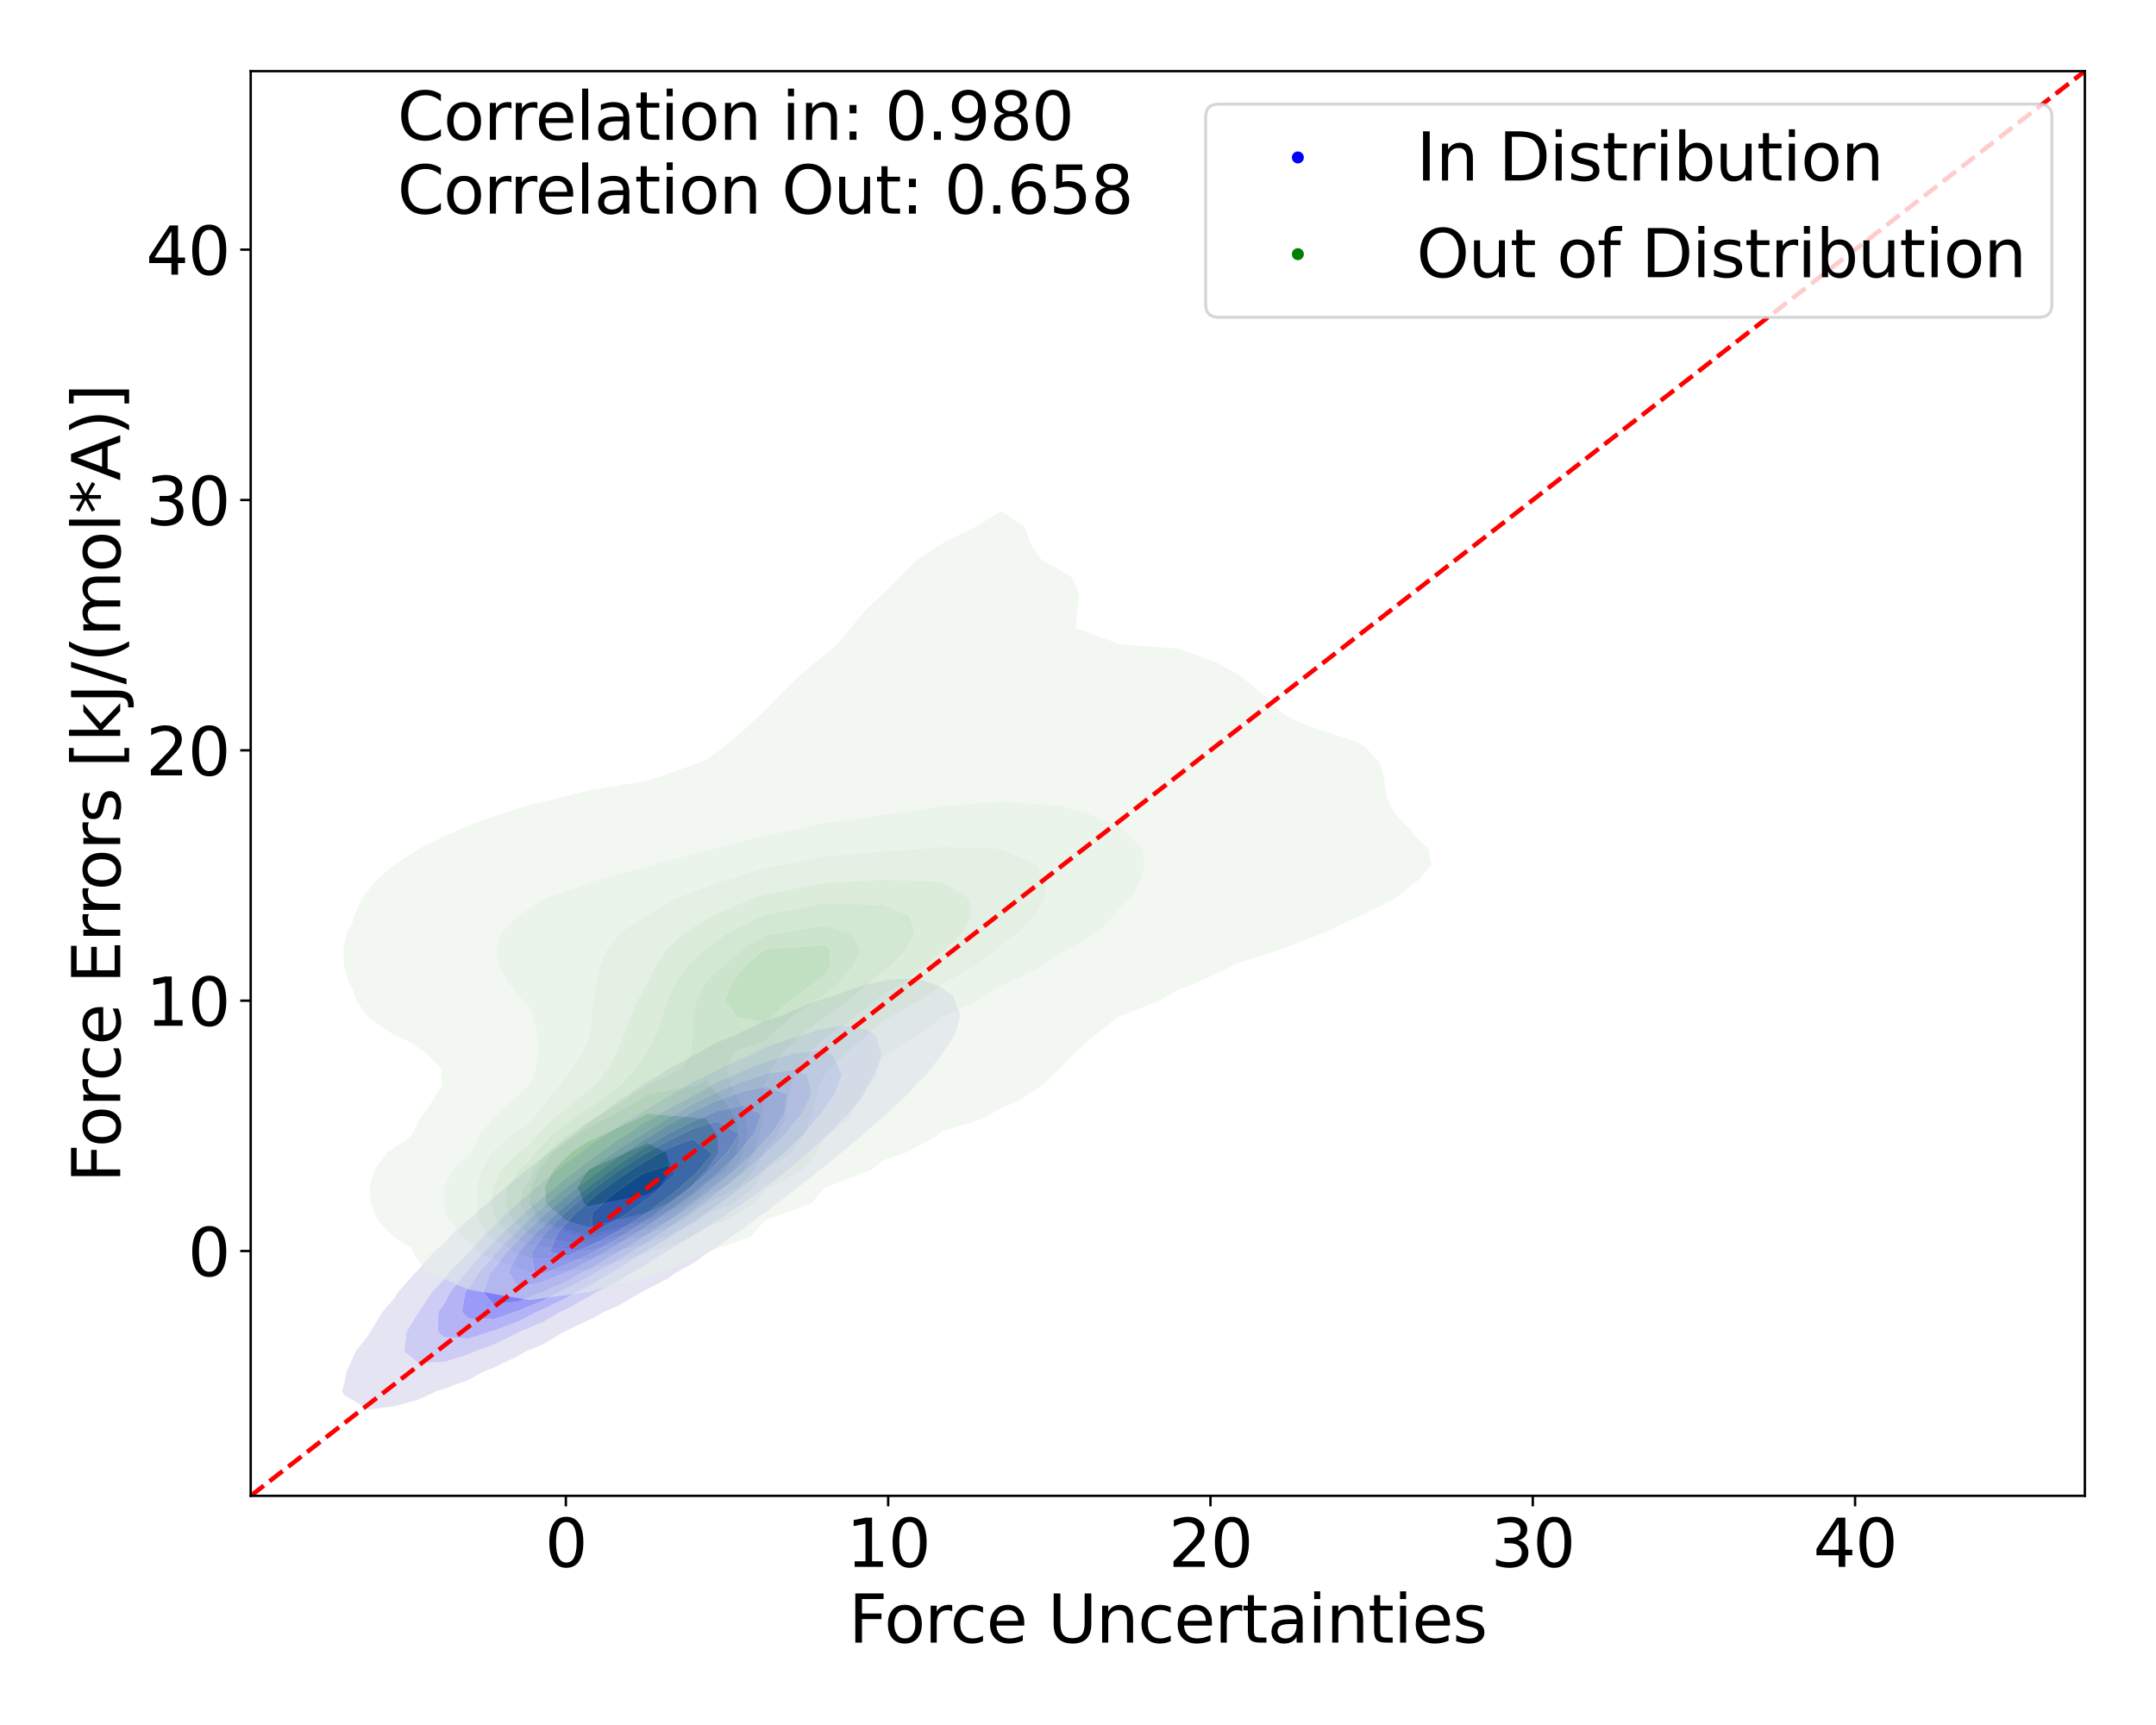 <?xml version="1.0" encoding="utf-8" standalone="no"?>
<!DOCTYPE svg PUBLIC "-//W3C//DTD SVG 1.1//EN"
  "http://www.w3.org/Graphics/SVG/1.1/DTD/svg11.dtd">
<svg xmlns:xlink="http://www.w3.org/1999/xlink" width="720pt" height="576pt" viewBox="0 0 720 576" xmlns="http://www.w3.org/2000/svg" version="1.1">
 <defs>
  <style type="text/css">*{stroke-linejoin: round; stroke-linecap: butt}</style>
 </defs>
 <g id="figure_1">
  <g id="patch_1">
   <path d="M 0 576 
L 720 576 
L 720 0 
L 0 0 
z
" style="fill: #ffffff"/>
  </g>
  <g id="axes_1">
   <g id="patch_2">
    <path d="M 83.72 499.48 
L 696.24 499.48 
L 696.24 23.76 
L 83.72 23.76 
z
" style="fill: #ffffff"/>
   </g>
   <g id="QuadContourSet_1">
    <path d="M 114.926 465.871 
L 123.238 470.643 
L 131.549 469.577 
L 139.861 467.32 
L 145.952 464.456 
L 148.172 463.802 
L 156.484 460.724 
L 161.691 457.856 
L 164.795 456.742 
L 173.107 452.71 
L 175.536 451.255 
L 181.419 448.858 
L 188.372 444.655 
L 189.73 444.064 
L 198.042 440.097 
L 201.626 438.055 
L 206.353 436.06 
L 214.241 431.455 
L 214.665 431.261 
L 222.976 426.906 
L 225.93 424.855 
L 231.288 421.888 
L 236.406 418.255 
L 239.599 416.346 
L 246.06 411.654 
L 247.911 410.459 
L 255.18 405.054 
L 256.222 404.325 
L 263.924 398.454 
L 264.534 397.992 
L 272.375 391.854 
L 272.846 391.466 
L 280.56 385.254 
L 281.157 384.719 
L 288.461 378.654 
L 289.469 377.667 
L 296.007 372.053 
L 297.78 370.152 
L 303.054 365.453 
L 306.092 361.871 
L 309.343 358.853 
L 314.403 352.253 
L 314.403 352.253 
L 318.808 345.653 
L 320.822 339.053 
L 318.206 332.452 
L 314.403 329.638 
L 306.092 326.586 
L 297.78 327.054 
L 289.469 328.688 
L 281.157 331.428 
L 278.898 332.452 
L 272.846 334.154 
L 264.534 337.475 
L 261.262 339.053 
L 256.222 340.628 
L 247.911 344.424 
L 245.634 345.653 
L 239.599 347.943 
L 232.066 352.253 
L 231.288 352.584 
L 222.976 357.097 
L 220.493 358.853 
L 214.665 362.167 
L 210.12 365.453 
L 206.353 367.767 
L 200.558 372.053 
L 198.042 373.724 
L 191.531 378.654 
L 189.73 379.946 
L 182.885 385.254 
L 181.419 386.393 
L 174.545 391.854 
L 173.107 393.063 
L 166.492 398.454 
L 164.795 400.001 
L 158.754 405.054 
L 156.484 407.301 
L 151.42 411.654 
L 148.172 415.146 
L 144.658 418.255 
L 139.861 423.867 
L 138.777 424.855 
L 132.96 431.455 
L 131.549 433.681 
L 127.705 438.055 
L 123.7 444.655 
L 123.238 445.55 
L 118.791 451.255 
L 115.816 457.856 
L 114.926 462.282 
L 114.198 464.456 
z
M 134.936 451.255 
L 135.754 444.655 
L 139.861 438.055 
L 139.861 438.055 
L 144.208 431.455 
L 148.172 427.251 
L 149.947 424.855 
L 156.484 418.315 
L 156.534 418.255 
L 162.45 411.654 
L 164.795 409.518 
L 169.224 405.054 
L 173.107 401.693 
L 176.685 398.454 
L 181.419 394.557 
L 184.742 391.854 
L 189.73 387.947 
L 193.413 385.254 
L 198.042 381.805 
L 202.837 378.654 
L 206.353 376.163 
L 213.313 372.053 
L 214.665 371.144 
L 222.976 366.164 
L 224.412 365.453 
L 231.288 361.239 
L 236.682 358.853 
L 239.599 357.165 
L 247.911 353.299 
L 250.714 352.253 
L 256.222 349.43 
L 264.534 346.535 
L 267.937 345.653 
L 272.846 343.864 
L 281.157 342.425 
L 289.469 343.667 
L 292.352 345.653 
L 294.416 352.253 
L 292.503 358.853 
L 289.469 363.534 
L 288.527 365.453 
L 283.181 372.053 
L 281.157 373.998 
L 276.839 378.654 
L 272.846 382.18 
L 269.586 385.254 
L 264.534 389.39 
L 261.572 391.854 
L 256.222 395.945 
L 252.831 398.454 
L 247.911 401.993 
L 243.293 405.054 
L 239.599 407.571 
L 232.773 411.654 
L 231.288 412.619 
L 222.976 417.669 
L 221.976 418.255 
L 214.665 422.969 
L 211.173 424.855 
L 206.353 427.895 
L 199.245 431.455 
L 198.042 432.201 
L 189.73 436.89 
L 187.159 438.055 
L 181.419 441.419 
L 173.675 444.655 
L 173.107 444.981 
L 164.795 449.081 
L 158.517 451.255 
L 156.484 452.255 
L 148.172 454.833 
L 139.861 455.15 
z
" clip-path="url(#pe82c266194)" style="fill: #e4e4f3"/>
    <path d="M 139.861 455.15 
L 148.172 454.833 
L 156.484 452.255 
L 158.517 451.255 
L 164.795 449.081 
L 173.107 444.981 
L 173.675 444.655 
L 181.419 441.419 
L 187.159 438.055 
L 189.73 436.89 
L 198.042 432.201 
L 199.245 431.455 
L 206.353 427.895 
L 211.173 424.855 
L 214.665 422.969 
L 221.976 418.255 
L 222.976 417.669 
L 231.288 412.619 
L 232.773 411.654 
L 239.599 407.571 
L 243.293 405.054 
L 247.911 401.993 
L 252.831 398.454 
L 256.222 395.945 
L 261.572 391.854 
L 264.534 389.39 
L 269.586 385.254 
L 272.846 382.18 
L 276.839 378.654 
L 281.157 373.998 
L 283.181 372.053 
L 288.527 365.453 
L 289.469 363.534 
L 292.503 358.853 
L 294.416 352.253 
L 292.352 345.653 
L 289.469 343.667 
L 281.157 342.425 
L 272.846 343.864 
L 267.937 345.653 
L 264.534 346.535 
L 256.222 349.43 
L 250.714 352.253 
L 247.911 353.299 
L 239.599 357.165 
L 236.682 358.853 
L 231.288 361.239 
L 224.412 365.453 
L 222.976 366.164 
L 214.665 371.144 
L 213.313 372.053 
L 206.353 376.163 
L 202.837 378.654 
L 198.042 381.805 
L 193.413 385.254 
L 189.73 387.947 
L 184.742 391.854 
L 181.419 394.557 
L 176.685 398.454 
L 173.107 401.693 
L 169.224 405.054 
L 164.795 409.518 
L 162.45 411.654 
L 156.534 418.255 
L 156.484 418.315 
L 149.947 424.855 
L 148.172 427.251 
L 144.208 431.455 
L 139.861 438.055 
L 139.861 438.055 
L 135.754 444.655 
L 134.936 451.255 
z
M 146.146 444.655 
L 146.4 438.055 
L 148.172 435.582 
L 150.393 431.455 
L 155.633 424.855 
L 156.484 424.003 
L 161.259 418.255 
L 164.795 414.91 
L 167.823 411.654 
L 173.107 406.926 
L 175.053 405.054 
L 181.419 399.657 
L 182.816 398.454 
L 189.73 392.897 
L 191.084 391.854 
L 198.042 386.552 
L 199.922 385.254 
L 206.353 380.608 
L 209.513 378.654 
L 214.665 375.127 
L 220.218 372.053 
L 222.976 370.266 
L 231.288 365.908 
L 232.273 365.453 
L 239.599 361.3 
L 245.508 358.853 
L 247.911 357.56 
L 256.222 354.327 
L 263.507 352.253 
L 264.534 351.864 
L 272.846 350.692 
L 278.269 352.253 
L 281.157 358.853 
L 278.716 365.453 
L 274.093 372.053 
L 272.846 373.331 
L 268.515 378.654 
L 264.534 382.244 
L 261.614 385.254 
L 256.222 389.671 
L 253.771 391.854 
L 247.911 396.311 
L 245.185 398.454 
L 239.599 402.465 
L 235.927 405.054 
L 231.288 408.239 
L 225.949 411.654 
L 222.976 413.625 
L 215.073 418.255 
L 214.665 418.518 
L 206.353 423.735 
L 204.273 424.855 
L 198.042 428.712 
L 192.476 431.455 
L 189.73 433.106 
L 181.419 437.169 
L 179.276 438.055 
L 173.107 441.265 
L 164.795 444.388 
L 163.727 444.655 
L 156.484 447.04 
L 148.172 446.436 
z
" clip-path="url(#pe82c266194)" style="fill: #ccccf5"/>
    <path d="M 148.172 446.436 
L 156.484 447.04 
L 163.727 444.655 
L 164.795 444.388 
L 173.107 441.265 
L 179.276 438.055 
L 181.419 437.169 
L 189.73 433.106 
L 192.476 431.455 
L 198.042 428.712 
L 204.273 424.855 
L 206.353 423.735 
L 214.665 418.518 
L 215.073 418.255 
L 222.976 413.625 
L 225.949 411.654 
L 231.288 408.239 
L 235.927 405.054 
L 239.599 402.465 
L 245.185 398.454 
L 247.911 396.311 
L 253.771 391.854 
L 256.222 389.671 
L 261.614 385.254 
L 264.534 382.244 
L 268.515 378.654 
L 272.846 373.331 
L 274.093 372.053 
L 278.716 365.453 
L 281.157 358.853 
L 278.269 352.253 
L 272.846 350.692 
L 264.534 351.864 
L 263.507 352.253 
L 256.222 354.327 
L 247.911 357.56 
L 245.508 358.853 
L 239.599 361.3 
L 232.273 365.453 
L 231.288 365.908 
L 222.976 370.266 
L 220.218 372.053 
L 214.665 375.127 
L 209.513 378.654 
L 206.353 380.608 
L 199.922 385.254 
L 198.042 386.552 
L 191.084 391.854 
L 189.73 392.897 
L 182.816 398.454 
L 181.419 399.657 
L 175.053 405.054 
L 173.107 406.926 
L 167.823 411.654 
L 164.795 414.91 
L 161.259 418.255 
L 156.484 424.003 
L 155.633 424.855 
L 150.393 431.455 
L 148.172 435.582 
L 146.4 438.055 
L 146.146 444.655 
z
M 154.248 438.055 
L 155.382 431.455 
L 156.484 430.098 
L 159.86 424.855 
L 164.795 419.407 
L 165.671 418.255 
L 172.047 411.654 
L 173.107 410.706 
L 178.984 405.054 
L 181.419 402.99 
L 186.688 398.454 
L 189.73 396.009 
L 195.12 391.854 
L 198.042 389.628 
L 204.376 385.254 
L 206.353 383.826 
L 214.665 378.675 
L 214.702 378.654 
L 222.976 373.392 
L 225.567 372.053 
L 231.288 368.625 
L 238.158 365.453 
L 239.599 364.636 
L 247.911 361.13 
L 255.091 358.853 
L 256.222 358.402 
L 264.534 357.171 
L 269.594 358.853 
L 271.014 365.453 
L 267.756 372.053 
L 264.534 375.65 
L 262.358 378.654 
L 256.222 384.545 
L 255.592 385.254 
L 247.911 391.854 
L 247.911 391.854 
L 239.599 398.41 
L 239.546 398.454 
L 231.288 404.54 
L 230.584 405.054 
L 222.976 410.358 
L 220.995 411.654 
L 214.665 415.869 
L 210.63 418.255 
L 206.353 420.993 
L 199.179 424.855 
L 198.042 425.559 
L 189.73 430.067 
L 186.682 431.455 
L 181.419 434.292 
L 173.107 437.701 
L 171.876 438.055 
L 164.795 440.564 
L 156.484 440.294 
z
" clip-path="url(#pe82c266194)" style="fill: #b3b3f6"/>
    <path d="M 156.484 440.294 
L 164.795 440.564 
L 171.876 438.055 
L 173.107 437.701 
L 181.419 434.292 
L 186.682 431.455 
L 189.73 430.067 
L 198.042 425.559 
L 199.179 424.855 
L 206.353 420.993 
L 210.63 418.255 
L 214.665 415.869 
L 220.995 411.654 
L 222.976 410.358 
L 230.584 405.054 
L 231.288 404.54 
L 239.546 398.454 
L 239.599 398.41 
L 247.911 391.854 
L 247.911 391.854 
L 255.592 385.254 
L 256.222 384.545 
L 262.358 378.654 
L 264.534 375.65 
L 267.756 372.053 
L 271.014 365.453 
L 269.594 358.853 
L 264.534 357.171 
L 256.222 358.402 
L 255.091 358.853 
L 247.911 361.13 
L 239.599 364.636 
L 238.158 365.453 
L 231.288 368.625 
L 225.567 372.053 
L 222.976 373.392 
L 214.702 378.654 
L 214.665 378.675 
L 206.353 383.826 
L 204.376 385.254 
L 198.042 389.628 
L 195.12 391.854 
L 189.73 396.009 
L 186.688 398.454 
L 181.419 402.99 
L 178.984 405.054 
L 173.107 410.706 
L 172.047 411.654 
L 165.671 418.255 
L 164.795 419.407 
L 159.86 424.855 
L 156.484 430.098 
L 155.382 431.455 
L 154.248 438.055 
z
M 161.38 431.455 
L 163.813 424.855 
L 164.795 423.77 
L 168.987 418.255 
L 173.107 414.136 
L 175.308 411.654 
L 181.419 406.074 
L 182.465 405.054 
L 189.73 398.948 
L 190.312 398.454 
L 198.042 392.438 
L 198.827 391.854 
L 206.353 386.402 
L 208.105 385.254 
L 214.665 380.811 
L 218.38 378.654 
L 222.976 375.73 
L 230.094 372.053 
L 231.288 371.338 
L 239.599 367.519 
L 245.36 365.453 
L 247.911 364.37 
L 256.222 362.809 
L 262.974 365.453 
L 261.931 372.053 
L 257.564 378.654 
L 256.222 379.942 
L 251.494 385.254 
L 247.911 388.333 
L 244.209 391.854 
L 239.599 395.49 
L 236.013 398.454 
L 231.288 401.936 
L 227.02 405.054 
L 222.976 407.873 
L 217.197 411.654 
L 214.665 413.34 
L 206.353 418.255 
L 206.353 418.255 
L 198.042 423.16 
L 194.687 424.855 
L 189.73 427.64 
L 181.419 431.421 
L 181.316 431.455 
L 173.107 434.601 
L 164.795 435.501 
z
" clip-path="url(#pe82c266194)" style="fill: #9a9af7"/>
    <path d="M 164.795 435.501 
L 173.107 434.601 
L 181.316 431.455 
L 181.419 431.421 
L 189.73 427.64 
L 194.687 424.855 
L 198.042 423.16 
L 206.353 418.255 
L 206.353 418.255 
L 214.665 413.34 
L 217.197 411.654 
L 222.976 407.873 
L 227.02 405.054 
L 231.288 401.936 
L 236.013 398.454 
L 239.599 395.49 
L 244.209 391.854 
L 247.911 388.333 
L 251.494 385.254 
L 256.222 379.942 
L 257.564 378.654 
L 261.931 372.053 
L 262.974 365.453 
L 256.222 362.809 
L 247.911 364.37 
L 245.36 365.453 
L 239.599 367.519 
L 231.288 371.338 
L 230.094 372.053 
L 222.976 375.73 
L 218.38 378.654 
L 214.665 380.811 
L 208.105 385.254 
L 206.353 386.402 
L 198.827 391.854 
L 198.042 392.438 
L 190.312 398.454 
L 189.73 398.948 
L 182.465 405.054 
L 181.419 406.074 
L 175.308 411.654 
L 173.107 414.136 
L 168.987 418.255 
L 164.795 423.77 
L 163.813 424.855 
L 161.38 431.455 
z
M 169.813 424.855 
L 173.107 418.255 
L 173.107 418.255 
L 178.961 411.654 
L 181.419 409.41 
L 185.888 405.054 
L 189.73 401.825 
L 193.702 398.454 
L 198.042 395.077 
L 202.374 391.854 
L 206.353 388.971 
L 212.023 385.254 
L 214.665 383.465 
L 222.95 378.654 
L 222.976 378.637 
L 231.288 374.458 
L 237.127 372.053 
L 239.599 370.919 
L 247.911 369.106 
L 254.162 372.053 
L 251.828 378.654 
L 247.911 383.272 
L 246.492 385.254 
L 239.609 391.854 
L 239.599 391.862 
L 231.621 398.454 
L 231.288 398.7 
L 222.976 404.797 
L 222.63 405.054 
L 214.665 410.415 
L 212.737 411.654 
L 206.353 415.652 
L 201.757 418.255 
L 198.042 420.447 
L 189.73 424.616 
L 189.118 424.855 
L 181.419 428.075 
L 173.107 429.748 
z
" clip-path="url(#pe82c266194)" style="fill: #7e7ef9"/>
    <path d="M 173.107 429.748 
L 181.419 428.075 
L 189.118 424.855 
L 189.73 424.616 
L 198.042 420.447 
L 201.757 418.255 
L 206.353 415.652 
L 212.737 411.654 
L 214.665 410.415 
L 222.63 405.054 
L 222.976 404.797 
L 231.288 398.7 
L 231.621 398.454 
L 239.599 391.862 
L 239.609 391.854 
L 246.492 385.254 
L 247.911 383.272 
L 251.828 378.654 
L 254.162 372.053 
L 247.911 369.106 
L 239.599 370.919 
L 237.127 372.053 
L 231.288 374.458 
L 222.976 378.637 
L 222.95 378.654 
L 214.665 383.465 
L 212.023 385.254 
L 206.353 388.971 
L 202.374 391.854 
L 198.042 395.077 
L 193.702 398.454 
L 189.73 401.825 
L 185.888 405.054 
L 181.419 409.41 
L 178.961 411.654 
L 173.107 418.255 
L 173.107 418.255 
L 169.813 424.855 
z
M 178.492 424.855 
L 177.409 418.255 
L 181.419 412.662 
L 182.066 411.654 
L 188.656 405.054 
L 189.73 404.151 
L 196.442 398.454 
L 198.042 397.209 
L 205.241 391.854 
L 206.353 391.048 
L 214.665 385.655 
L 215.366 385.254 
L 222.976 380.998 
L 227.85 378.654 
L 231.288 376.926 
L 239.599 374.378 
L 246.922 378.654 
L 242.622 385.254 
L 239.599 388.153 
L 236.163 391.854 
L 231.288 395.877 
L 228.355 398.454 
L 222.976 402.414 
L 219.42 405.054 
L 214.665 408.255 
L 209.377 411.654 
L 206.353 413.548 
L 198.042 418.255 
L 198.042 418.255 
L 189.73 422.093 
L 182.651 424.855 
L 181.419 425.37 
z
" clip-path="url(#pe82c266194)" style="fill: #6262fa"/>
    <path d="M 181.419 425.37 
L 182.651 424.855 
L 189.73 422.093 
L 198.042 418.255 
L 198.042 418.255 
L 206.353 413.548 
L 209.377 411.654 
L 214.665 408.255 
L 219.42 405.054 
L 222.976 402.414 
L 228.355 398.454 
L 231.288 395.877 
L 236.163 391.854 
L 239.599 388.153 
L 242.622 385.254 
L 246.922 378.654 
L 239.599 374.378 
L 231.288 376.926 
L 227.85 378.654 
L 222.976 380.998 
L 215.366 385.254 
L 214.665 385.655 
L 206.353 391.048 
L 205.241 391.854 
L 198.042 397.209 
L 196.442 398.454 
L 189.73 404.151 
L 188.656 405.054 
L 182.066 411.654 
L 181.419 412.662 
L 177.409 418.255 
L 178.492 424.855 
z
M 183.51 418.255 
L 186.23 411.654 
L 189.73 407.909 
L 192.252 405.054 
L 198.042 400.026 
L 199.847 398.454 
L 206.353 393.694 
L 208.996 391.854 
L 214.665 388.266 
L 219.927 385.254 
L 222.976 383.549 
L 231.288 380.275 
L 237.904 385.254 
L 232.44 391.854 
L 231.288 392.805 
L 224.858 398.454 
L 222.976 399.839 
L 215.953 405.054 
L 214.665 405.921 
L 206.353 411.151 
L 205.469 411.654 
L 198.042 415.509 
L 192.139 418.255 
L 189.73 419.367 
z
" clip-path="url(#pe82c266194)" style="fill: #4848fb"/>
    <path d="M 189.73 419.367 
L 192.139 418.255 
L 198.042 415.509 
L 205.469 411.654 
L 206.353 411.151 
L 214.665 405.921 
L 215.953 405.054 
L 222.976 399.839 
L 224.858 398.454 
L 231.288 392.805 
L 232.44 391.854 
L 237.904 385.254 
L 231.288 380.275 
L 222.976 383.549 
L 219.927 385.254 
L 214.665 388.266 
L 208.996 391.854 
L 206.353 393.694 
L 199.847 398.454 
L 198.042 400.026 
L 192.252 405.054 
L 189.73 407.909 
L 186.23 411.654 
L 183.51 418.255 
z
M 197.605 411.654 
L 197.663 405.054 
L 198.042 404.725 
L 205.242 398.454 
L 206.353 397.641 
L 214.665 391.854 
L 214.665 391.854 
L 222.976 389.213 
L 225.525 391.854 
L 222.976 394.231 
L 218.738 398.454 
L 214.665 401.39 
L 209.621 405.054 
L 206.353 407.012 
L 198.198 411.654 
L 198.042 411.736 
z
" clip-path="url(#pe82c266194)" style="fill: #2828fd"/>
    <path d="M 198.042 411.736 
L 198.198 411.654 
L 206.353 407.012 
L 209.621 405.054 
L 214.665 401.39 
L 218.738 398.454 
L 222.976 394.231 
L 225.525 391.854 
L 222.976 389.213 
L 214.665 391.854 
L 214.665 391.854 
L 206.353 397.641 
L 205.242 398.454 
L 198.042 404.725 
L 197.663 405.054 
L 197.605 411.654 
z
" clip-path="url(#pe82c266194)" style="fill: #0a0afe"/>
   </g>
   <g id="QuadContourSet_2">
    <path d="M 157.126 430.744 
L 176.815 434.106 
L 196.505 431.49 
L 201.371 430.114 
L 216.194 426.252 
L 221.916 424.463 
L 234.8 418.812 
L 235.884 418.111 
L 250.457 413.161 
L 255.528 407.51 
L 255.573 407.455 
L 270.983 401.859 
L 275.262 396.632 
L 276.584 396.208 
L 291.18 390.557 
L 294.952 387.384 
L 302.429 384.906 
L 312.88 379.255 
L 314.641 377.795 
L 328.131 373.604 
L 334.331 370.036 
L 339.352 367.953 
L 348.182 362.302 
L 354.02 356.707 
L 354.081 356.651 
L 359.465 351 
L 365.996 345.349 
L 373.232 339.698 
L 373.71 339.416 
L 387.423 334.047 
L 393.399 330.552 
L 399.028 328.396 
L 411.204 322.745 
L 413.089 321.698 
L 427.605 317.094 
L 432.778 315.145 
L 442.14 311.443 
L 452.467 306.509 
L 454.283 305.792 
L 465.723 300.141 
L 472.157 294.911 
L 473.047 294.49 
L 478.019 288.839 
L 476.953 283.188 
L 472.157 278.798 
L 471.346 277.537 
L 465.949 271.886 
L 463.084 266.235 
L 462.288 260.584 
L 461.018 254.933 
L 455.76 249.282 
L 452.467 247.481 
L 440.524 243.631 
L 432.778 240.754 
L 428.116 237.98 
L 422.227 232.329 
L 415.422 226.678 
L 413.089 224.94 
L 405.841 221.027 
L 393.399 216.625 
L 377.411 215.376 
L 373.71 215.033 
L 359.223 209.725 
L 359.774 204.074 
L 360.521 198.423 
L 357.873 192.772 
L 354.02 190.314 
L 347.922 187.121 
L 344.094 181.47 
L 342.185 175.819 
L 334.331 170.718 
L 325.952 175.819 
L 314.641 181.47 
L 314.641 181.47 
L 306.02 187.121 
L 300.323 192.772 
L 294.952 198.144 
L 294.56 198.423 
L 288.745 204.074 
L 284.041 209.725 
L 279.405 215.376 
L 275.262 218.71 
L 272.408 221.027 
L 265.871 226.678 
L 260.173 232.329 
L 255.573 237.062 
L 254.602 237.98 
L 248.534 243.631 
L 241.865 249.282 
L 235.884 253.741 
L 232.822 254.933 
L 216.466 260.584 
L 216.194 260.662 
L 196.505 263.917 
L 187.625 266.235 
L 176.815 268.762 
L 166.745 271.886 
L 157.126 275.356 
L 152.038 277.537 
L 140.325 283.188 
L 137.436 285.038 
L 131.543 288.839 
L 125.035 294.49 
L 120.886 300.141 
L 118.327 305.792 
L 117.747 308.054 
L 115.821 311.443 
L 114.673 317.094 
L 114.98 322.745 
L 116.601 328.396 
L 117.747 330.265 
L 118.95 334.047 
L 122.971 339.698 
L 131.192 345.349 
L 137.436 348.219 
L 141.465 351 
L 147.232 356.651 
L 147.72 362.302 
L 144.202 367.953 
L 140.245 373.604 
L 137.449 379.255 
L 137.436 379.284 
L 129.198 384.906 
L 125.11 390.557 
L 123.502 396.208 
L 123.774 401.859 
L 126.14 407.51 
L 131.6 413.161 
L 137.436 416.698 
L 138.259 418.812 
L 142.32 424.463 
L 155.271 430.114 
z
M 160.598 418.812 
L 157.126 414.644 
L 154.859 413.161 
L 149.707 407.51 
L 147.87 401.859 
L 148.299 396.208 
L 151.097 390.557 
L 157.126 384.906 
L 157.126 384.906 
L 159.904 379.255 
L 164.309 373.604 
L 170.183 367.953 
L 176.815 362.37 
L 176.854 362.302 
L 178.803 356.651 
L 179.75 351 
L 179.475 345.349 
L 178.051 339.698 
L 176.815 336.452 
L 174.561 334.047 
L 169.814 328.396 
L 166.625 322.745 
L 165.547 317.094 
L 167.356 311.443 
L 172.835 305.792 
L 176.815 303.245 
L 181.471 300.141 
L 196.505 294.774 
L 197.23 294.49 
L 216.194 289.169 
L 217.237 288.839 
L 235.884 284.049 
L 239.052 283.188 
L 255.573 278.889 
L 262.734 277.537 
L 275.262 274.734 
L 294.952 272.009 
L 296.081 271.886 
L 314.641 269.141 
L 334.331 267.539 
L 354.02 268.945 
L 364.225 271.886 
L 373.71 276.37 
L 375.728 277.537 
L 381.299 283.188 
L 382.36 288.839 
L 380.8 294.49 
L 377.261 300.141 
L 373.71 303.605 
L 372.226 305.792 
L 366.442 311.443 
L 356.804 317.094 
L 354.02 318.384 
L 348.162 322.745 
L 336.281 328.396 
L 334.331 329.191 
L 327.043 334.047 
L 314.641 339.496 
L 314.366 339.698 
L 307.151 345.349 
L 297.564 351 
L 294.952 352.677 
L 292.383 356.651 
L 289.568 362.302 
L 286.905 367.953 
L 283.164 373.604 
L 276.201 379.255 
L 275.262 379.782 
L 272.728 384.906 
L 268.132 390.557 
L 257.839 396.208 
L 255.573 397.143 
L 252.001 401.859 
L 242.231 407.51 
L 235.884 409.852 
L 231.026 413.161 
L 216.194 418.294 
L 214.174 418.812 
L 196.505 423.709 
L 176.815 424.358 
z
" clip-path="url(#pe82c266194)" style="fill: #e6f1e6; fill-opacity: 0.5"/>
    <path d="M 176.815 424.358 
L 196.505 423.709 
L 214.174 418.812 
L 216.194 418.294 
L 231.026 413.161 
L 235.884 409.852 
L 242.231 407.51 
L 252.001 401.859 
L 255.573 397.143 
L 257.839 396.208 
L 268.132 390.557 
L 272.728 384.906 
L 275.262 379.782 
L 276.201 379.255 
L 283.164 373.604 
L 286.905 367.953 
L 289.568 362.302 
L 292.383 356.651 
L 294.952 352.677 
L 297.564 351 
L 307.151 345.349 
L 314.366 339.698 
L 314.641 339.496 
L 327.043 334.047 
L 334.331 329.191 
L 336.281 328.396 
L 348.162 322.745 
L 354.02 318.384 
L 356.804 317.094 
L 366.442 311.443 
L 372.226 305.792 
L 373.71 303.605 
L 377.261 300.141 
L 380.8 294.49 
L 382.36 288.839 
L 381.299 283.188 
L 375.728 277.537 
L 373.71 276.37 
L 364.225 271.886 
L 354.02 268.945 
L 334.331 267.539 
L 314.641 269.141 
L 296.081 271.886 
L 294.952 272.009 
L 275.262 274.734 
L 262.734 277.537 
L 255.573 278.889 
L 239.052 283.188 
L 235.884 284.049 
L 217.237 288.839 
L 216.194 289.169 
L 197.23 294.49 
L 196.505 294.774 
L 181.471 300.141 
L 176.815 303.245 
L 172.835 305.792 
L 167.356 311.443 
L 165.547 317.094 
L 166.625 322.745 
L 169.814 328.396 
L 174.561 334.047 
L 176.815 336.452 
L 178.051 339.698 
L 179.475 345.349 
L 179.75 351 
L 178.803 356.651 
L 176.854 362.302 
L 176.815 362.37 
L 170.183 367.953 
L 164.309 373.604 
L 159.904 379.255 
L 157.126 384.906 
L 157.126 384.906 
L 151.097 390.557 
L 148.299 396.208 
L 147.87 401.859 
L 149.707 407.51 
L 154.859 413.161 
L 157.126 414.644 
L 160.598 418.812 
z
M 174.001 418.812 
L 163.36 413.161 
L 159.998 407.51 
L 159.048 401.859 
L 159.38 396.208 
L 160.956 390.557 
L 164.298 384.906 
L 170.217 379.255 
L 176.815 374.75 
L 177.753 373.604 
L 182.208 367.953 
L 186.912 362.302 
L 191.225 356.651 
L 194.727 351 
L 196.505 346.668 
L 196.847 345.349 
L 197.608 339.698 
L 198.223 334.047 
L 199.032 328.396 
L 200.299 322.745 
L 202.616 317.094 
L 207.189 311.443 
L 216.001 305.792 
L 216.194 305.702 
L 225.002 300.141 
L 235.884 296.027 
L 240.086 294.49 
L 255.573 289.781 
L 260.873 288.839 
L 275.262 286.034 
L 294.952 284.247 
L 310.503 283.188 
L 314.641 282.822 
L 327.627 283.188 
L 334.331 283.44 
L 346.307 288.839 
L 349.596 294.49 
L 348.716 300.141 
L 345.591 305.792 
L 340.198 311.443 
L 334.331 315.388 
L 332.578 317.094 
L 325.385 322.745 
L 315.067 328.396 
L 314.641 328.599 
L 307.176 334.047 
L 297.143 339.698 
L 294.952 340.833 
L 289.779 345.349 
L 283.407 351 
L 277.095 356.651 
L 275.262 358.706 
L 273.625 362.302 
L 272.048 367.953 
L 270.54 373.604 
L 268.256 379.255 
L 264.131 384.906 
L 255.573 390.557 
L 255.573 390.557 
L 251.834 396.208 
L 244.627 401.859 
L 235.884 405.519 
L 233.188 407.51 
L 221.346 413.161 
L 216.194 414.944 
L 201.094 418.812 
L 196.505 420.084 
L 176.815 419.774 
z
" clip-path="url(#pe82c266194)" style="fill: #d9ead9; fill-opacity: 0.5"/>
    <path d="M 176.815 419.774 
L 196.505 420.084 
L 201.094 418.812 
L 216.194 414.944 
L 221.346 413.161 
L 233.188 407.51 
L 235.884 405.519 
L 244.627 401.859 
L 251.834 396.208 
L 255.573 390.557 
L 255.573 390.557 
L 264.131 384.906 
L 268.256 379.255 
L 270.54 373.604 
L 272.048 367.953 
L 273.625 362.302 
L 275.262 358.706 
L 277.095 356.651 
L 283.407 351 
L 289.779 345.349 
L 294.952 340.833 
L 297.143 339.698 
L 307.176 334.047 
L 314.641 328.599 
L 315.067 328.396 
L 325.385 322.745 
L 332.578 317.094 
L 334.331 315.388 
L 340.198 311.443 
L 345.591 305.792 
L 348.716 300.141 
L 349.596 294.49 
L 346.307 288.839 
L 334.331 283.44 
L 327.627 283.188 
L 314.641 282.822 
L 310.503 283.188 
L 294.952 284.247 
L 275.262 286.034 
L 260.873 288.839 
L 255.573 289.781 
L 240.086 294.49 
L 235.884 296.027 
L 225.002 300.141 
L 216.194 305.702 
L 216.001 305.792 
L 207.189 311.443 
L 202.616 317.094 
L 200.299 322.745 
L 199.032 328.396 
L 198.223 334.047 
L 197.608 339.698 
L 196.847 345.349 
L 196.505 346.668 
L 194.727 351 
L 191.225 356.651 
L 186.912 362.302 
L 182.208 367.953 
L 177.753 373.604 
L 176.815 374.75 
L 170.217 379.255 
L 164.298 384.906 
L 160.956 390.557 
L 159.38 396.208 
L 159.048 401.859 
L 159.998 407.51 
L 163.36 413.161 
L 174.001 418.812 
z
M 171.749 413.161 
L 165.766 407.51 
L 164.083 401.859 
L 164.681 396.208 
L 167.414 390.557 
L 173.059 384.906 
L 176.815 382.228 
L 179.194 379.255 
L 184.79 373.604 
L 191.782 367.953 
L 196.505 364.041 
L 198.529 362.302 
L 203.111 356.651 
L 206.226 351 
L 208.403 345.349 
L 210.362 339.698 
L 212.802 334.047 
L 216.194 328.418 
L 216.204 328.396 
L 218.821 322.745 
L 222.579 317.094 
L 228.529 311.443 
L 235.884 306.934 
L 237.837 305.792 
L 250.955 300.141 
L 255.573 298.558 
L 275.262 294.885 
L 282.646 294.49 
L 294.952 293.7 
L 314.641 294.49 
L 314.641 294.49 
L 323.76 300.141 
L 324.423 305.792 
L 321.436 311.443 
L 315.63 317.094 
L 314.641 317.752 
L 308.966 322.745 
L 301.341 328.396 
L 294.952 332.154 
L 292.552 334.047 
L 285.277 339.698 
L 277.295 345.349 
L 275.262 346.818 
L 270.764 351 
L 266.51 356.651 
L 264.088 362.302 
L 262.993 367.953 
L 261.933 373.604 
L 259.429 379.255 
L 255.573 383.224 
L 254.909 384.906 
L 251.815 390.557 
L 246.781 396.208 
L 235.884 401.783 
L 235.794 401.859 
L 228.082 407.51 
L 216.194 412.058 
L 211.773 413.161 
L 196.505 417.298 
L 176.815 415.544 
z
" clip-path="url(#pe82c266194)" style="fill: #c9e2c8; fill-opacity: 0.5"/>
    <path d="M 176.815 415.544 
L 196.505 417.298 
L 211.773 413.161 
L 216.194 412.058 
L 228.082 407.51 
L 235.794 401.859 
L 235.884 401.783 
L 246.781 396.208 
L 251.815 390.557 
L 254.909 384.906 
L 255.573 383.224 
L 259.429 379.255 
L 261.933 373.604 
L 262.993 367.953 
L 264.088 362.302 
L 266.51 356.651 
L 270.764 351 
L 275.262 346.818 
L 277.295 345.349 
L 285.277 339.698 
L 292.552 334.047 
L 294.952 332.154 
L 301.341 328.396 
L 308.966 322.745 
L 314.641 317.752 
L 315.63 317.094 
L 321.436 311.443 
L 324.423 305.792 
L 323.76 300.141 
L 314.641 294.49 
L 314.641 294.49 
L 294.952 293.7 
L 282.646 294.49 
L 275.262 294.885 
L 255.573 298.558 
L 250.955 300.141 
L 237.837 305.792 
L 235.884 306.934 
L 228.529 311.443 
L 222.579 317.094 
L 218.821 322.745 
L 216.204 328.396 
L 216.194 328.418 
L 212.802 334.047 
L 210.362 339.698 
L 208.403 345.349 
L 206.226 351 
L 203.111 356.651 
L 198.529 362.302 
L 196.505 364.041 
L 191.782 367.953 
L 184.79 373.604 
L 179.194 379.255 
L 176.815 382.228 
L 173.059 384.906 
L 167.414 390.557 
L 164.681 396.208 
L 164.083 401.859 
L 165.766 407.51 
L 171.749 413.161 
z
M 181.551 413.161 
L 176.815 411.767 
L 171.115 407.51 
L 168.752 401.859 
L 169.596 396.208 
L 173.402 390.557 
L 176.815 387.649 
L 178.633 384.906 
L 183.826 379.255 
L 191.315 373.604 
L 196.505 370.047 
L 199.896 367.953 
L 207.09 362.302 
L 212.507 356.651 
L 216.194 351.023 
L 216.217 351 
L 219.24 345.349 
L 221.103 339.698 
L 222.969 334.047 
L 225.499 328.396 
L 229.362 322.745 
L 235.371 317.094 
L 235.884 316.704 
L 243.061 311.443 
L 254.626 305.792 
L 255.573 305.415 
L 275.262 301.603 
L 294.952 302.099 
L 303.716 305.792 
L 305.475 311.443 
L 302.546 317.094 
L 297.065 322.745 
L 294.952 324.246 
L 290.185 328.396 
L 283.19 334.047 
L 275.262 339.698 
L 275.262 339.698 
L 267.626 345.349 
L 261.762 351 
L 257.511 356.651 
L 255.573 361.469 
L 255.182 362.302 
L 254.712 367.953 
L 254.511 373.604 
L 253.511 379.255 
L 251.58 384.906 
L 248.33 390.557 
L 242.096 396.208 
L 235.884 399.386 
L 232.935 401.859 
L 223.346 407.51 
L 216.194 410.246 
L 204.506 413.161 
L 196.505 415.329 
z
" clip-path="url(#pe82c266194)" style="fill: #b8dab8; fill-opacity: 0.5"/>
    <path d="M 196.505 415.329 
L 204.506 413.161 
L 216.194 410.246 
L 223.346 407.51 
L 232.935 401.859 
L 235.884 399.386 
L 242.096 396.208 
L 248.33 390.557 
L 251.58 384.906 
L 253.511 379.255 
L 254.511 373.604 
L 254.712 367.953 
L 255.182 362.302 
L 255.573 361.469 
L 257.511 356.651 
L 261.762 351 
L 267.626 345.349 
L 275.262 339.698 
L 275.262 339.698 
L 283.19 334.047 
L 290.185 328.396 
L 294.952 324.246 
L 297.065 322.745 
L 302.546 317.094 
L 305.475 311.443 
L 303.716 305.792 
L 294.952 302.099 
L 275.262 301.603 
L 255.573 305.415 
L 254.626 305.792 
L 243.061 311.443 
L 235.884 316.704 
L 235.371 317.094 
L 229.362 322.745 
L 225.499 328.396 
L 222.969 334.047 
L 221.103 339.698 
L 219.24 345.349 
L 216.217 351 
L 216.194 351.023 
L 212.507 356.651 
L 207.09 362.302 
L 199.896 367.953 
L 196.505 370.047 
L 191.315 373.604 
L 183.826 379.255 
L 178.633 384.906 
L 176.815 387.649 
L 173.402 390.557 
L 169.596 396.208 
L 168.752 401.859 
L 171.115 407.51 
L 176.815 411.767 
L 181.551 413.161 
z
M 196.024 413.161 
L 176.815 407.51 
L 176.815 407.51 
L 173.727 401.859 
L 174.834 396.208 
L 176.815 393.674 
L 178.153 390.557 
L 182.237 384.906 
L 188.762 379.255 
L 196.505 374.391 
L 198.094 373.604 
L 207.615 367.953 
L 216.194 362.312 
L 216.25 362.302 
L 228.113 356.651 
L 230.771 351 
L 231.13 345.349 
L 231.425 339.698 
L 232.607 334.047 
L 235.405 328.396 
L 235.884 327.812 
L 241.062 322.745 
L 247.697 317.094 
L 255.573 312.305 
L 261.129 311.443 
L 275.262 309.063 
L 283.739 311.443 
L 287.467 317.094 
L 284.814 322.745 
L 279.839 328.396 
L 275.262 332.254 
L 272.417 334.047 
L 264.275 339.698 
L 257.755 345.349 
L 255.573 347.518 
L 245.68 351 
L 242.588 356.651 
L 243.997 362.302 
L 246.826 367.953 
L 248.939 373.604 
L 249.357 379.255 
L 248.033 384.906 
L 244.617 390.557 
L 237.103 396.208 
L 235.884 396.832 
L 229.89 401.859 
L 218.3 407.51 
L 216.194 408.315 
L 196.762 413.161 
L 196.505 413.23 
z
" clip-path="url(#pe82c266194)" style="fill: #a7d2a7; fill-opacity: 0.5"/>
    <path d="M 196.505 413.23 
L 196.762 413.161 
L 216.194 408.315 
L 218.3 407.51 
L 229.89 401.859 
L 235.884 396.832 
L 237.103 396.208 
L 244.617 390.557 
L 248.033 384.906 
L 249.357 379.255 
L 248.939 373.604 
L 246.826 367.953 
L 243.997 362.302 
L 242.588 356.651 
L 245.68 351 
L 255.573 347.518 
L 257.755 345.349 
L 264.275 339.698 
L 272.417 334.047 
L 275.262 332.254 
L 279.839 328.396 
L 284.814 322.745 
L 287.467 317.094 
L 283.739 311.443 
L 275.262 309.063 
L 261.129 311.443 
L 255.573 312.305 
L 247.697 317.094 
L 241.062 322.745 
L 235.884 327.812 
L 235.405 328.396 
L 232.607 334.047 
L 231.425 339.698 
L 231.13 345.349 
L 230.771 351 
L 228.113 356.651 
L 216.25 362.302 
L 216.194 362.312 
L 207.615 367.953 
L 198.094 373.604 
L 196.505 374.391 
L 188.762 379.255 
L 182.237 384.906 
L 178.153 390.557 
L 176.815 393.674 
L 174.834 396.208 
L 173.727 401.859 
L 176.815 407.51 
L 176.815 407.51 
L 196.024 413.161 
z
M 180.079 407.51 
L 176.815 401.859 
L 177.465 396.208 
L 179.938 390.557 
L 184.474 384.906 
L 191.826 379.255 
L 196.505 376.315 
L 201.982 373.604 
L 212.406 367.953 
L 216.194 365.462 
L 233.048 362.302 
L 235.884 360.413 
L 237.055 362.302 
L 241.932 367.953 
L 245.481 373.604 
L 246.778 379.255 
L 245.832 384.906 
L 242.312 390.557 
L 235.884 395.199 
L 234.925 396.208 
L 227.999 401.859 
L 216.194 407.228 
L 214.991 407.51 
L 196.505 412.266 
z
M 246.2 339.698 
L 242.19 334.047 
L 244.4 328.396 
L 248.723 322.745 
L 255.316 317.094 
L 255.573 316.937 
L 275.262 315.674 
L 277.096 317.094 
L 277.264 322.745 
L 275.262 325.456 
L 271.484 328.396 
L 263.82 334.047 
L 257.456 339.698 
L 255.573 341.394 
z
" clip-path="url(#pe82c266194)" style="fill: #99cb99; fill-opacity: 0.5"/>
    <path d="M 196.505 412.266 
L 214.991 407.51 
L 216.194 407.228 
L 227.999 401.859 
L 234.925 396.208 
L 235.884 395.199 
L 242.312 390.557 
L 245.832 384.906 
L 246.778 379.255 
L 245.481 373.604 
L 241.932 367.953 
L 237.055 362.302 
L 235.884 360.413 
L 233.048 362.302 
L 216.194 365.462 
L 212.406 367.953 
L 201.982 373.604 
L 196.505 376.315 
L 191.826 379.255 
L 184.474 384.906 
L 179.938 390.557 
L 177.465 396.208 
L 176.815 401.859 
L 180.079 407.51 
z
M 189.181 407.51 
L 182.302 401.859 
L 182.105 396.208 
L 184.917 390.557 
L 190.711 384.906 
L 196.505 381.106 
L 200.658 379.255 
L 212.825 373.604 
L 216.194 371.894 
L 235.572 373.604 
L 235.884 373.658 
L 239.587 379.255 
L 239.691 384.906 
L 235.884 390.557 
L 235.884 390.557 
L 230.514 396.208 
L 222.727 401.859 
L 216.194 404.83 
L 204.747 407.51 
L 196.505 409.63 
z
M 255.573 341.394 
L 257.456 339.698 
L 263.82 334.047 
L 271.484 328.396 
L 275.262 325.456 
L 277.264 322.745 
L 277.096 317.094 
L 275.262 315.674 
L 255.573 316.937 
L 255.316 317.094 
L 248.723 322.745 
L 244.4 328.396 
L 242.19 334.047 
L 246.2 339.698 
z
" clip-path="url(#pe82c266194)" style="fill: #84c184; fill-opacity: 0.5"/>
    <path d="M 196.505 409.63 
L 204.747 407.51 
L 216.194 404.83 
L 222.727 401.859 
L 230.514 396.208 
L 235.884 390.557 
L 235.884 390.557 
L 239.691 384.906 
L 239.587 379.255 
L 235.884 373.658 
L 235.572 373.604 
L 216.194 371.894 
L 212.825 373.604 
L 200.658 379.255 
L 196.505 381.106 
L 190.711 384.906 
L 184.917 390.557 
L 182.105 396.208 
L 182.302 401.859 
L 189.181 407.51 
z
M 195.073 401.859 
L 192.905 396.208 
L 196.505 390.557 
L 196.505 390.557 
L 209.067 384.906 
L 216.194 381.767 
L 222.442 384.906 
L 224.101 390.557 
L 220.248 396.208 
L 216.194 398.795 
L 200.313 401.859 
L 196.505 402.685 
z
" clip-path="url(#pe82c266194)" style="fill: #52a852; fill-opacity: 0.5"/>
    <path d="M 196.505 402.685 
L 200.313 401.859 
L 216.194 398.795 
L 220.248 396.208 
L 224.101 390.557 
L 222.442 384.906 
L 216.194 381.767 
L 209.067 384.906 
L 196.505 390.557 
L 196.505 390.557 
L 192.905 396.208 
L 195.073 401.859 
z
" clip-path="url(#pe82c266194)" style="fill: #178b17; fill-opacity: 0.5"/>
   </g>
   <g id="matplotlib.axis_1">
    <g id="xtick_1">
     <g id="line2d_1">
      <defs>
       <path id="me2ba39d20b" d="M 0 0 
L 0 3.5 
" style="stroke: #000000; stroke-width: 0.8"/>
      </defs>
      <g>
       <use xlink:href="#me2ba39d20b" x="188.969" y="499.48" style="stroke: #000000; stroke-width: 0.8"/>
      </g>
     </g>
     <g id="text_1">
      <!-- 0 -->
      <g transform="translate(181.97 523.197) scale(0.22 -0.22)">
       <defs>
        <path id="DejaVuSans-30" d="M 2034 4250 
Q 1547 4250 1301 3770 
Q 1056 3291 1056 2328 
Q 1056 1369 1301 889 
Q 1547 409 2034 409 
Q 2525 409 2770 889 
Q 3016 1369 3016 2328 
Q 3016 3291 2770 3770 
Q 2525 4250 2034 4250 
z
M 2034 4750 
Q 2819 4750 3233 4129 
Q 3647 3509 3647 2328 
Q 3647 1150 3233 529 
Q 2819 -91 2034 -91 
Q 1250 -91 836 529 
Q 422 1150 422 2328 
Q 422 3509 836 4129 
Q 1250 4750 2034 4750 
z
" transform="scale(0.016)"/>
       </defs>
       <use xlink:href="#DejaVuSans-30"/>
      </g>
     </g>
    </g>
    <g id="xtick_2">
     <g id="line2d_2">
      <g>
       <use xlink:href="#me2ba39d20b" x="296.604" y="499.48" style="stroke: #000000; stroke-width: 0.8"/>
      </g>
     </g>
     <g id="text_2">
      <!-- 10 -->
      <g transform="translate(282.606 523.197) scale(0.22 -0.22)">
       <defs>
        <path id="DejaVuSans-31" d="M 794 531 
L 1825 531 
L 1825 4091 
L 703 3866 
L 703 4441 
L 1819 4666 
L 2450 4666 
L 2450 531 
L 3481 531 
L 3481 0 
L 794 0 
L 794 531 
z
" transform="scale(0.016)"/>
       </defs>
       <use xlink:href="#DejaVuSans-31"/>
       <use xlink:href="#DejaVuSans-30" x="63.623"/>
      </g>
     </g>
    </g>
    <g id="xtick_3">
     <g id="line2d_3">
      <g>
       <use xlink:href="#me2ba39d20b" x="404.238" y="499.48" style="stroke: #000000; stroke-width: 0.8"/>
      </g>
     </g>
     <g id="text_3">
      <!-- 20 -->
      <g transform="translate(390.241 523.197) scale(0.22 -0.22)">
       <defs>
        <path id="DejaVuSans-32" d="M 1228 531 
L 3431 531 
L 3431 0 
L 469 0 
L 469 531 
Q 828 903 1448 1529 
Q 2069 2156 2228 2338 
Q 2531 2678 2651 2914 
Q 2772 3150 2772 3378 
Q 2772 3750 2511 3984 
Q 2250 4219 1831 4219 
Q 1534 4219 1204 4116 
Q 875 4013 500 3803 
L 500 4441 
Q 881 4594 1212 4672 
Q 1544 4750 1819 4750 
Q 2544 4750 2975 4387 
Q 3406 4025 3406 3419 
Q 3406 3131 3298 2873 
Q 3191 2616 2906 2266 
Q 2828 2175 2409 1742 
Q 1991 1309 1228 531 
z
" transform="scale(0.016)"/>
       </defs>
       <use xlink:href="#DejaVuSans-32"/>
       <use xlink:href="#DejaVuSans-30" x="63.623"/>
      </g>
     </g>
    </g>
    <g id="xtick_4">
     <g id="line2d_4">
      <g>
       <use xlink:href="#me2ba39d20b" x="511.873" y="499.48" style="stroke: #000000; stroke-width: 0.8"/>
      </g>
     </g>
     <g id="text_4">
      <!-- 30 -->
      <g transform="translate(497.875 523.197) scale(0.22 -0.22)">
       <defs>
        <path id="DejaVuSans-33" d="M 2597 2516 
Q 3050 2419 3304 2112 
Q 3559 1806 3559 1356 
Q 3559 666 3084 287 
Q 2609 -91 1734 -91 
Q 1441 -91 1130 -33 
Q 819 25 488 141 
L 488 750 
Q 750 597 1062 519 
Q 1375 441 1716 441 
Q 2309 441 2620 675 
Q 2931 909 2931 1356 
Q 2931 1769 2642 2001 
Q 2353 2234 1838 2234 
L 1294 2234 
L 1294 2753 
L 1863 2753 
Q 2328 2753 2575 2939 
Q 2822 3125 2822 3475 
Q 2822 3834 2567 4026 
Q 2313 4219 1838 4219 
Q 1578 4219 1281 4162 
Q 984 4106 628 3988 
L 628 4550 
Q 988 4650 1302 4700 
Q 1616 4750 1894 4750 
Q 2613 4750 3031 4423 
Q 3450 4097 3450 3541 
Q 3450 3153 3228 2886 
Q 3006 2619 2597 2516 
z
" transform="scale(0.016)"/>
       </defs>
       <use xlink:href="#DejaVuSans-33"/>
       <use xlink:href="#DejaVuSans-30" x="63.623"/>
      </g>
     </g>
    </g>
    <g id="xtick_5">
     <g id="line2d_5">
      <g>
       <use xlink:href="#me2ba39d20b" x="619.507" y="499.48" style="stroke: #000000; stroke-width: 0.8"/>
      </g>
     </g>
     <g id="text_5">
      <!-- 40 -->
      <g transform="translate(605.51 523.197) scale(0.22 -0.22)">
       <defs>
        <path id="DejaVuSans-34" d="M 2419 4116 
L 825 1625 
L 2419 1625 
L 2419 4116 
z
M 2253 4666 
L 3047 4666 
L 3047 1625 
L 3713 1625 
L 3713 1100 
L 3047 1100 
L 3047 0 
L 2419 0 
L 2419 1100 
L 313 1100 
L 313 1709 
L 2253 4666 
z
" transform="scale(0.016)"/>
       </defs>
       <use xlink:href="#DejaVuSans-34"/>
       <use xlink:href="#DejaVuSans-30" x="63.623"/>
      </g>
     </g>
    </g>
    <g id="text_6">
     <!-- Force Uncertainties -->
     <g transform="translate(283.426 548.488) scale(0.22 -0.22)">
      <defs>
       <path id="DejaVuSans-46" d="M 628 4666 
L 3309 4666 
L 3309 4134 
L 1259 4134 
L 1259 2759 
L 3109 2759 
L 3109 2228 
L 1259 2228 
L 1259 0 
L 628 0 
L 628 4666 
z
" transform="scale(0.016)"/>
       <path id="DejaVuSans-6f" d="M 1959 3097 
Q 1497 3097 1228 2736 
Q 959 2375 959 1747 
Q 959 1119 1226 758 
Q 1494 397 1959 397 
Q 2419 397 2687 759 
Q 2956 1122 2956 1747 
Q 2956 2369 2687 2733 
Q 2419 3097 1959 3097 
z
M 1959 3584 
Q 2709 3584 3137 3096 
Q 3566 2609 3566 1747 
Q 3566 888 3137 398 
Q 2709 -91 1959 -91 
Q 1206 -91 779 398 
Q 353 888 353 1747 
Q 353 2609 779 3096 
Q 1206 3584 1959 3584 
z
" transform="scale(0.016)"/>
       <path id="DejaVuSans-72" d="M 2631 2963 
Q 2534 3019 2420 3045 
Q 2306 3072 2169 3072 
Q 1681 3072 1420 2755 
Q 1159 2438 1159 1844 
L 1159 0 
L 581 0 
L 581 3500 
L 1159 3500 
L 1159 2956 
Q 1341 3275 1631 3429 
Q 1922 3584 2338 3584 
Q 2397 3584 2469 3576 
Q 2541 3569 2628 3553 
L 2631 2963 
z
" transform="scale(0.016)"/>
       <path id="DejaVuSans-63" d="M 3122 3366 
L 3122 2828 
Q 2878 2963 2633 3030 
Q 2388 3097 2138 3097 
Q 1578 3097 1268 2742 
Q 959 2388 959 1747 
Q 959 1106 1268 751 
Q 1578 397 2138 397 
Q 2388 397 2633 464 
Q 2878 531 3122 666 
L 3122 134 
Q 2881 22 2623 -34 
Q 2366 -91 2075 -91 
Q 1284 -91 818 406 
Q 353 903 353 1747 
Q 353 2603 823 3093 
Q 1294 3584 2113 3584 
Q 2378 3584 2631 3529 
Q 2884 3475 3122 3366 
z
" transform="scale(0.016)"/>
       <path id="DejaVuSans-65" d="M 3597 1894 
L 3597 1613 
L 953 1613 
Q 991 1019 1311 708 
Q 1631 397 2203 397 
Q 2534 397 2845 478 
Q 3156 559 3463 722 
L 3463 178 
Q 3153 47 2828 -22 
Q 2503 -91 2169 -91 
Q 1331 -91 842 396 
Q 353 884 353 1716 
Q 353 2575 817 3079 
Q 1281 3584 2069 3584 
Q 2775 3584 3186 3129 
Q 3597 2675 3597 1894 
z
M 3022 2063 
Q 3016 2534 2758 2815 
Q 2500 3097 2075 3097 
Q 1594 3097 1305 2825 
Q 1016 2553 972 2059 
L 3022 2063 
z
" transform="scale(0.016)"/>
       <path id="DejaVuSans-20" transform="scale(0.016)"/>
       <path id="DejaVuSans-55" d="M 556 4666 
L 1191 4666 
L 1191 1831 
Q 1191 1081 1462 751 
Q 1734 422 2344 422 
Q 2950 422 3222 751 
Q 3494 1081 3494 1831 
L 3494 4666 
L 4128 4666 
L 4128 1753 
Q 4128 841 3676 375 
Q 3225 -91 2344 -91 
Q 1459 -91 1007 375 
Q 556 841 556 1753 
L 556 4666 
z
" transform="scale(0.016)"/>
       <path id="DejaVuSans-6e" d="M 3513 2113 
L 3513 0 
L 2938 0 
L 2938 2094 
Q 2938 2591 2744 2837 
Q 2550 3084 2163 3084 
Q 1697 3084 1428 2787 
Q 1159 2491 1159 1978 
L 1159 0 
L 581 0 
L 581 3500 
L 1159 3500 
L 1159 2956 
Q 1366 3272 1645 3428 
Q 1925 3584 2291 3584 
Q 2894 3584 3203 3211 
Q 3513 2838 3513 2113 
z
" transform="scale(0.016)"/>
       <path id="DejaVuSans-74" d="M 1172 4494 
L 1172 3500 
L 2356 3500 
L 2356 3053 
L 1172 3053 
L 1172 1153 
Q 1172 725 1289 603 
Q 1406 481 1766 481 
L 2356 481 
L 2356 0 
L 1766 0 
Q 1100 0 847 248 
Q 594 497 594 1153 
L 594 3053 
L 172 3053 
L 172 3500 
L 594 3500 
L 594 4494 
L 1172 4494 
z
" transform="scale(0.016)"/>
       <path id="DejaVuSans-61" d="M 2194 1759 
Q 1497 1759 1228 1600 
Q 959 1441 959 1056 
Q 959 750 1161 570 
Q 1363 391 1709 391 
Q 2188 391 2477 730 
Q 2766 1069 2766 1631 
L 2766 1759 
L 2194 1759 
z
M 3341 1997 
L 3341 0 
L 2766 0 
L 2766 531 
Q 2569 213 2275 61 
Q 1981 -91 1556 -91 
Q 1019 -91 701 211 
Q 384 513 384 1019 
Q 384 1609 779 1909 
Q 1175 2209 1959 2209 
L 2766 2209 
L 2766 2266 
Q 2766 2663 2505 2880 
Q 2244 3097 1772 3097 
Q 1472 3097 1187 3025 
Q 903 2953 641 2809 
L 641 3341 
Q 956 3463 1253 3523 
Q 1550 3584 1831 3584 
Q 2591 3584 2966 3190 
Q 3341 2797 3341 1997 
z
" transform="scale(0.016)"/>
       <path id="DejaVuSans-69" d="M 603 3500 
L 1178 3500 
L 1178 0 
L 603 0 
L 603 3500 
z
M 603 4863 
L 1178 4863 
L 1178 4134 
L 603 4134 
L 603 4863 
z
" transform="scale(0.016)"/>
       <path id="DejaVuSans-73" d="M 2834 3397 
L 2834 2853 
Q 2591 2978 2328 3040 
Q 2066 3103 1784 3103 
Q 1356 3103 1142 2972 
Q 928 2841 928 2578 
Q 928 2378 1081 2264 
Q 1234 2150 1697 2047 
L 1894 2003 
Q 2506 1872 2764 1633 
Q 3022 1394 3022 966 
Q 3022 478 2636 193 
Q 2250 -91 1575 -91 
Q 1294 -91 989 -36 
Q 684 19 347 128 
L 347 722 
Q 666 556 975 473 
Q 1284 391 1588 391 
Q 1994 391 2212 530 
Q 2431 669 2431 922 
Q 2431 1156 2273 1281 
Q 2116 1406 1581 1522 
L 1381 1569 
Q 847 1681 609 1914 
Q 372 2147 372 2553 
Q 372 3047 722 3315 
Q 1072 3584 1716 3584 
Q 2034 3584 2315 3537 
Q 2597 3491 2834 3397 
z
" transform="scale(0.016)"/>
      </defs>
      <use xlink:href="#DejaVuSans-46"/>
      <use xlink:href="#DejaVuSans-6f" x="53.895"/>
      <use xlink:href="#DejaVuSans-72" x="115.076"/>
      <use xlink:href="#DejaVuSans-63" x="153.939"/>
      <use xlink:href="#DejaVuSans-65" x="208.92"/>
      <use xlink:href="#DejaVuSans-20" x="270.443"/>
      <use xlink:href="#DejaVuSans-55" x="302.23"/>
      <use xlink:href="#DejaVuSans-6e" x="375.424"/>
      <use xlink:href="#DejaVuSans-63" x="438.803"/>
      <use xlink:href="#DejaVuSans-65" x="493.783"/>
      <use xlink:href="#DejaVuSans-72" x="555.307"/>
      <use xlink:href="#DejaVuSans-74" x="596.42"/>
      <use xlink:href="#DejaVuSans-61" x="635.629"/>
      <use xlink:href="#DejaVuSans-69" x="696.908"/>
      <use xlink:href="#DejaVuSans-6e" x="724.691"/>
      <use xlink:href="#DejaVuSans-74" x="788.07"/>
      <use xlink:href="#DejaVuSans-69" x="827.279"/>
      <use xlink:href="#DejaVuSans-65" x="855.062"/>
      <use xlink:href="#DejaVuSans-73" x="916.586"/>
     </g>
    </g>
   </g>
   <g id="matplotlib.axis_2">
    <g id="ytick_1">
     <g id="line2d_6">
      <defs>
       <path id="m5944f281dd" d="M 0 0 
L -3.5 0 
" style="stroke: #000000; stroke-width: 0.8"/>
      </defs>
      <g>
       <use xlink:href="#m5944f281dd" x="83.72" y="417.737" style="stroke: #000000; stroke-width: 0.8"/>
      </g>
     </g>
     <g id="text_7">
      <!-- 0 -->
      <g transform="translate(62.722 426.096) scale(0.22 -0.22)">
       <use xlink:href="#DejaVuSans-30"/>
      </g>
     </g>
    </g>
    <g id="ytick_2">
     <g id="line2d_7">
      <g>
       <use xlink:href="#m5944f281dd" x="83.72" y="334.142" style="stroke: #000000; stroke-width: 0.8"/>
      </g>
     </g>
     <g id="text_8">
      <!-- 10 -->
      <g transform="translate(48.725 342.5) scale(0.22 -0.22)">
       <use xlink:href="#DejaVuSans-31"/>
       <use xlink:href="#DejaVuSans-30" x="63.623"/>
      </g>
     </g>
    </g>
    <g id="ytick_3">
     <g id="line2d_8">
      <g>
       <use xlink:href="#m5944f281dd" x="83.72" y="250.546" style="stroke: #000000; stroke-width: 0.8"/>
      </g>
     </g>
     <g id="text_9">
      <!-- 20 -->
      <g transform="translate(48.725 258.905) scale(0.22 -0.22)">
       <use xlink:href="#DejaVuSans-32"/>
       <use xlink:href="#DejaVuSans-30" x="63.623"/>
      </g>
     </g>
    </g>
    <g id="ytick_4">
     <g id="line2d_9">
      <g>
       <use xlink:href="#m5944f281dd" x="83.72" y="166.951" style="stroke: #000000; stroke-width: 0.8"/>
      </g>
     </g>
     <g id="text_10">
      <!-- 30 -->
      <g transform="translate(48.725 175.309) scale(0.22 -0.22)">
       <use xlink:href="#DejaVuSans-33"/>
       <use xlink:href="#DejaVuSans-30" x="63.623"/>
      </g>
     </g>
    </g>
    <g id="ytick_5">
     <g id="line2d_10">
      <g>
       <use xlink:href="#m5944f281dd" x="83.72" y="83.355" style="stroke: #000000; stroke-width: 0.8"/>
      </g>
     </g>
     <g id="text_11">
      <!-- 40 -->
      <g transform="translate(48.725 91.714) scale(0.22 -0.22)">
       <use xlink:href="#DejaVuSans-34"/>
       <use xlink:href="#DejaVuSans-30" x="63.623"/>
      </g>
     </g>
    </g>
    <g id="text_12">
     <!-- Force Errors [kJ/(mol*A)] -->
     <g transform="translate(40.15 394.913) rotate(-90) scale(0.22 -0.22)">
      <defs>
       <path id="DejaVuSans-45" d="M 628 4666 
L 3578 4666 
L 3578 4134 
L 1259 4134 
L 1259 2753 
L 3481 2753 
L 3481 2222 
L 1259 2222 
L 1259 531 
L 3634 531 
L 3634 0 
L 628 0 
L 628 4666 
z
" transform="scale(0.016)"/>
       <path id="DejaVuSans-5b" d="M 550 4863 
L 1875 4863 
L 1875 4416 
L 1125 4416 
L 1125 -397 
L 1875 -397 
L 1875 -844 
L 550 -844 
L 550 4863 
z
" transform="scale(0.016)"/>
       <path id="DejaVuSans-6b" d="M 581 4863 
L 1159 4863 
L 1159 1991 
L 2875 3500 
L 3609 3500 
L 1753 1863 
L 3688 0 
L 2938 0 
L 1159 1709 
L 1159 0 
L 581 0 
L 581 4863 
z
" transform="scale(0.016)"/>
       <path id="DejaVuSans-4a" d="M 628 4666 
L 1259 4666 
L 1259 325 
Q 1259 -519 939 -900 
Q 619 -1281 -91 -1281 
L -331 -1281 
L -331 -750 
L -134 -750 
Q 284 -750 456 -515 
Q 628 -281 628 325 
L 628 4666 
z
" transform="scale(0.016)"/>
       <path id="DejaVuSans-2f" d="M 1625 4666 
L 2156 4666 
L 531 -594 
L 0 -594 
L 1625 4666 
z
" transform="scale(0.016)"/>
       <path id="DejaVuSans-28" d="M 1984 4856 
Q 1566 4138 1362 3434 
Q 1159 2731 1159 2009 
Q 1159 1288 1364 580 
Q 1569 -128 1984 -844 
L 1484 -844 
Q 1016 -109 783 600 
Q 550 1309 550 2009 
Q 550 2706 781 3412 
Q 1013 4119 1484 4856 
L 1984 4856 
z
" transform="scale(0.016)"/>
       <path id="DejaVuSans-6d" d="M 3328 2828 
Q 3544 3216 3844 3400 
Q 4144 3584 4550 3584 
Q 5097 3584 5394 3201 
Q 5691 2819 5691 2113 
L 5691 0 
L 5113 0 
L 5113 2094 
Q 5113 2597 4934 2840 
Q 4756 3084 4391 3084 
Q 3944 3084 3684 2787 
Q 3425 2491 3425 1978 
L 3425 0 
L 2847 0 
L 2847 2094 
Q 2847 2600 2669 2842 
Q 2491 3084 2119 3084 
Q 1678 3084 1418 2786 
Q 1159 2488 1159 1978 
L 1159 0 
L 581 0 
L 581 3500 
L 1159 3500 
L 1159 2956 
Q 1356 3278 1631 3431 
Q 1906 3584 2284 3584 
Q 2666 3584 2933 3390 
Q 3200 3197 3328 2828 
z
" transform="scale(0.016)"/>
       <path id="DejaVuSans-6c" d="M 603 4863 
L 1178 4863 
L 1178 0 
L 603 0 
L 603 4863 
z
" transform="scale(0.016)"/>
       <path id="DejaVuSans-2a" d="M 3009 3897 
L 1888 3291 
L 3009 2681 
L 2828 2375 
L 1778 3009 
L 1778 1831 
L 1422 1831 
L 1422 3009 
L 372 2375 
L 191 2681 
L 1313 3291 
L 191 3897 
L 372 4206 
L 1422 3572 
L 1422 4750 
L 1778 4750 
L 1778 3572 
L 2828 4206 
L 3009 3897 
z
" transform="scale(0.016)"/>
       <path id="DejaVuSans-41" d="M 2188 4044 
L 1331 1722 
L 3047 1722 
L 2188 4044 
z
M 1831 4666 
L 2547 4666 
L 4325 0 
L 3669 0 
L 3244 1197 
L 1141 1197 
L 716 0 
L 50 0 
L 1831 4666 
z
" transform="scale(0.016)"/>
       <path id="DejaVuSans-29" d="M 513 4856 
L 1013 4856 
Q 1481 4119 1714 3412 
Q 1947 2706 1947 2009 
Q 1947 1309 1714 600 
Q 1481 -109 1013 -844 
L 513 -844 
Q 928 -128 1133 580 
Q 1338 1288 1338 2009 
Q 1338 2731 1133 3434 
Q 928 4138 513 4856 
z
" transform="scale(0.016)"/>
       <path id="DejaVuSans-5d" d="M 1947 4863 
L 1947 -844 
L 622 -844 
L 622 -397 
L 1369 -397 
L 1369 4416 
L 622 4416 
L 622 4863 
L 1947 4863 
z
" transform="scale(0.016)"/>
      </defs>
      <use xlink:href="#DejaVuSans-46"/>
      <use xlink:href="#DejaVuSans-6f" x="53.895"/>
      <use xlink:href="#DejaVuSans-72" x="115.076"/>
      <use xlink:href="#DejaVuSans-63" x="153.939"/>
      <use xlink:href="#DejaVuSans-65" x="208.92"/>
      <use xlink:href="#DejaVuSans-20" x="270.443"/>
      <use xlink:href="#DejaVuSans-45" x="302.23"/>
      <use xlink:href="#DejaVuSans-72" x="365.414"/>
      <use xlink:href="#DejaVuSans-72" x="404.777"/>
      <use xlink:href="#DejaVuSans-6f" x="443.641"/>
      <use xlink:href="#DejaVuSans-72" x="504.822"/>
      <use xlink:href="#DejaVuSans-73" x="545.936"/>
      <use xlink:href="#DejaVuSans-20" x="598.035"/>
      <use xlink:href="#DejaVuSans-5b" x="629.822"/>
      <use xlink:href="#DejaVuSans-6b" x="668.836"/>
      <use xlink:href="#DejaVuSans-4a" x="726.746"/>
      <use xlink:href="#DejaVuSans-2f" x="756.238"/>
      <use xlink:href="#DejaVuSans-28" x="789.93"/>
      <use xlink:href="#DejaVuSans-6d" x="828.943"/>
      <use xlink:href="#DejaVuSans-6f" x="926.355"/>
      <use xlink:href="#DejaVuSans-6c" x="987.537"/>
      <use xlink:href="#DejaVuSans-2a" x="1015.32"/>
      <use xlink:href="#DejaVuSans-41" x="1065.32"/>
      <use xlink:href="#DejaVuSans-29" x="1133.729"/>
      <use xlink:href="#DejaVuSans-5d" x="1172.742"/>
     </g>
    </g>
   </g>
   <g id="line2d_11">
    <path d="M 83.72 499.48 
L 696.24 23.76 
" clip-path="url(#pe82c266194)" style="fill: none; stroke-dasharray: 5.55,2.4; stroke-dashoffset: 0; stroke: #ff0000; stroke-width: 1.5"/>
   </g>
   <g id="patch_3">
    <path d="M 83.72 499.48 
L 83.72 23.76 
" style="fill: none; stroke: #000000; stroke-width: 0.8; stroke-linejoin: miter; stroke-linecap: square"/>
   </g>
   <g id="patch_4">
    <path d="M 696.24 499.48 
L 696.24 23.76 
" style="fill: none; stroke: #000000; stroke-width: 0.8; stroke-linejoin: miter; stroke-linecap: square"/>
   </g>
   <g id="patch_5">
    <path d="M 83.72 499.48 
L 696.24 499.48 
" style="fill: none; stroke: #000000; stroke-width: 0.8; stroke-linejoin: miter; stroke-linecap: square"/>
   </g>
   <g id="patch_6">
    <path d="M 83.72 23.76 
L 696.24 23.76 
" style="fill: none; stroke: #000000; stroke-width: 0.8; stroke-linejoin: miter; stroke-linecap: square"/>
   </g>
   <g id="text_13">
    <!-- Correlation in: 0.980 -->
    <g transform="translate(132.722 46.697) scale(0.22 -0.22)">
     <defs>
      <path id="DejaVuSans-43" d="M 4122 4306 
L 4122 3641 
Q 3803 3938 3442 4084 
Q 3081 4231 2675 4231 
Q 1875 4231 1450 3742 
Q 1025 3253 1025 2328 
Q 1025 1406 1450 917 
Q 1875 428 2675 428 
Q 3081 428 3442 575 
Q 3803 722 4122 1019 
L 4122 359 
Q 3791 134 3420 21 
Q 3050 -91 2638 -91 
Q 1578 -91 968 557 
Q 359 1206 359 2328 
Q 359 3453 968 4101 
Q 1578 4750 2638 4750 
Q 3056 4750 3426 4639 
Q 3797 4528 4122 4306 
z
" transform="scale(0.016)"/>
      <path id="DejaVuSans-3a" d="M 750 794 
L 1409 794 
L 1409 0 
L 750 0 
L 750 794 
z
M 750 3309 
L 1409 3309 
L 1409 2516 
L 750 2516 
L 750 3309 
z
" transform="scale(0.016)"/>
      <path id="DejaVuSans-2e" d="M 684 794 
L 1344 794 
L 1344 0 
L 684 0 
L 684 794 
z
" transform="scale(0.016)"/>
      <path id="DejaVuSans-39" d="M 703 97 
L 703 672 
Q 941 559 1184 500 
Q 1428 441 1663 441 
Q 2288 441 2617 861 
Q 2947 1281 2994 2138 
Q 2813 1869 2534 1725 
Q 2256 1581 1919 1581 
Q 1219 1581 811 2004 
Q 403 2428 403 3163 
Q 403 3881 828 4315 
Q 1253 4750 1959 4750 
Q 2769 4750 3195 4129 
Q 3622 3509 3622 2328 
Q 3622 1225 3098 567 
Q 2575 -91 1691 -91 
Q 1453 -91 1209 -44 
Q 966 3 703 97 
z
M 1959 2075 
Q 2384 2075 2632 2365 
Q 2881 2656 2881 3163 
Q 2881 3666 2632 3958 
Q 2384 4250 1959 4250 
Q 1534 4250 1286 3958 
Q 1038 3666 1038 3163 
Q 1038 2656 1286 2365 
Q 1534 2075 1959 2075 
z
" transform="scale(0.016)"/>
      <path id="DejaVuSans-38" d="M 2034 2216 
Q 1584 2216 1326 1975 
Q 1069 1734 1069 1313 
Q 1069 891 1326 650 
Q 1584 409 2034 409 
Q 2484 409 2743 651 
Q 3003 894 3003 1313 
Q 3003 1734 2745 1975 
Q 2488 2216 2034 2216 
z
M 1403 2484 
Q 997 2584 770 2862 
Q 544 3141 544 3541 
Q 544 4100 942 4425 
Q 1341 4750 2034 4750 
Q 2731 4750 3128 4425 
Q 3525 4100 3525 3541 
Q 3525 3141 3298 2862 
Q 3072 2584 2669 2484 
Q 3125 2378 3379 2068 
Q 3634 1759 3634 1313 
Q 3634 634 3220 271 
Q 2806 -91 2034 -91 
Q 1263 -91 848 271 
Q 434 634 434 1313 
Q 434 1759 690 2068 
Q 947 2378 1403 2484 
z
M 1172 3481 
Q 1172 3119 1398 2916 
Q 1625 2713 2034 2713 
Q 2441 2713 2670 2916 
Q 2900 3119 2900 3481 
Q 2900 3844 2670 4047 
Q 2441 4250 2034 4250 
Q 1625 4250 1398 4047 
Q 1172 3844 1172 3481 
z
" transform="scale(0.016)"/>
     </defs>
     <use xlink:href="#DejaVuSans-43"/>
     <use xlink:href="#DejaVuSans-6f" x="69.824"/>
     <use xlink:href="#DejaVuSans-72" x="131.006"/>
     <use xlink:href="#DejaVuSans-72" x="170.369"/>
     <use xlink:href="#DejaVuSans-65" x="209.232"/>
     <use xlink:href="#DejaVuSans-6c" x="270.756"/>
     <use xlink:href="#DejaVuSans-61" x="298.539"/>
     <use xlink:href="#DejaVuSans-74" x="359.818"/>
     <use xlink:href="#DejaVuSans-69" x="399.027"/>
     <use xlink:href="#DejaVuSans-6f" x="426.811"/>
     <use xlink:href="#DejaVuSans-6e" x="487.992"/>
     <use xlink:href="#DejaVuSans-20" x="551.371"/>
     <use xlink:href="#DejaVuSans-69" x="583.158"/>
     <use xlink:href="#DejaVuSans-6e" x="610.941"/>
     <use xlink:href="#DejaVuSans-3a" x="674.32"/>
     <use xlink:href="#DejaVuSans-20" x="708.012"/>
     <use xlink:href="#DejaVuSans-30" x="739.799"/>
     <use xlink:href="#DejaVuSans-2e" x="803.422"/>
     <use xlink:href="#DejaVuSans-39" x="835.209"/>
     <use xlink:href="#DejaVuSans-38" x="898.832"/>
     <use xlink:href="#DejaVuSans-30" x="962.455"/>
    </g>
    <!-- Correlation Out: 0.658 -->
    <g transform="translate(132.722 71.332) scale(0.22 -0.22)">
     <defs>
      <path id="DejaVuSans-4f" d="M 2522 4238 
Q 1834 4238 1429 3725 
Q 1025 3213 1025 2328 
Q 1025 1447 1429 934 
Q 1834 422 2522 422 
Q 3209 422 3611 934 
Q 4013 1447 4013 2328 
Q 4013 3213 3611 3725 
Q 3209 4238 2522 4238 
z
M 2522 4750 
Q 3503 4750 4090 4092 
Q 4678 3434 4678 2328 
Q 4678 1225 4090 567 
Q 3503 -91 2522 -91 
Q 1538 -91 948 565 
Q 359 1222 359 2328 
Q 359 3434 948 4092 
Q 1538 4750 2522 4750 
z
" transform="scale(0.016)"/>
      <path id="DejaVuSans-75" d="M 544 1381 
L 544 3500 
L 1119 3500 
L 1119 1403 
Q 1119 906 1312 657 
Q 1506 409 1894 409 
Q 2359 409 2629 706 
Q 2900 1003 2900 1516 
L 2900 3500 
L 3475 3500 
L 3475 0 
L 2900 0 
L 2900 538 
Q 2691 219 2414 64 
Q 2138 -91 1772 -91 
Q 1169 -91 856 284 
Q 544 659 544 1381 
z
M 1991 3584 
L 1991 3584 
z
" transform="scale(0.016)"/>
      <path id="DejaVuSans-36" d="M 2113 2584 
Q 1688 2584 1439 2293 
Q 1191 2003 1191 1497 
Q 1191 994 1439 701 
Q 1688 409 2113 409 
Q 2538 409 2786 701 
Q 3034 994 3034 1497 
Q 3034 2003 2786 2293 
Q 2538 2584 2113 2584 
z
M 3366 4563 
L 3366 3988 
Q 3128 4100 2886 4159 
Q 2644 4219 2406 4219 
Q 1781 4219 1451 3797 
Q 1122 3375 1075 2522 
Q 1259 2794 1537 2939 
Q 1816 3084 2150 3084 
Q 2853 3084 3261 2657 
Q 3669 2231 3669 1497 
Q 3669 778 3244 343 
Q 2819 -91 2113 -91 
Q 1303 -91 875 529 
Q 447 1150 447 2328 
Q 447 3434 972 4092 
Q 1497 4750 2381 4750 
Q 2619 4750 2861 4703 
Q 3103 4656 3366 4563 
z
" transform="scale(0.016)"/>
      <path id="DejaVuSans-35" d="M 691 4666 
L 3169 4666 
L 3169 4134 
L 1269 4134 
L 1269 2991 
Q 1406 3038 1543 3061 
Q 1681 3084 1819 3084 
Q 2600 3084 3056 2656 
Q 3513 2228 3513 1497 
Q 3513 744 3044 326 
Q 2575 -91 1722 -91 
Q 1428 -91 1123 -41 
Q 819 9 494 109 
L 494 744 
Q 775 591 1075 516 
Q 1375 441 1709 441 
Q 2250 441 2565 725 
Q 2881 1009 2881 1497 
Q 2881 1984 2565 2268 
Q 2250 2553 1709 2553 
Q 1456 2553 1204 2497 
Q 953 2441 691 2322 
L 691 4666 
z
" transform="scale(0.016)"/>
     </defs>
     <use xlink:href="#DejaVuSans-43"/>
     <use xlink:href="#DejaVuSans-6f" x="69.824"/>
     <use xlink:href="#DejaVuSans-72" x="131.006"/>
     <use xlink:href="#DejaVuSans-72" x="170.369"/>
     <use xlink:href="#DejaVuSans-65" x="209.232"/>
     <use xlink:href="#DejaVuSans-6c" x="270.756"/>
     <use xlink:href="#DejaVuSans-61" x="298.539"/>
     <use xlink:href="#DejaVuSans-74" x="359.818"/>
     <use xlink:href="#DejaVuSans-69" x="399.027"/>
     <use xlink:href="#DejaVuSans-6f" x="426.811"/>
     <use xlink:href="#DejaVuSans-6e" x="487.992"/>
     <use xlink:href="#DejaVuSans-20" x="551.371"/>
     <use xlink:href="#DejaVuSans-4f" x="583.158"/>
     <use xlink:href="#DejaVuSans-75" x="661.869"/>
     <use xlink:href="#DejaVuSans-74" x="725.248"/>
     <use xlink:href="#DejaVuSans-3a" x="764.457"/>
     <use xlink:href="#DejaVuSans-20" x="798.148"/>
     <use xlink:href="#DejaVuSans-30" x="829.936"/>
     <use xlink:href="#DejaVuSans-2e" x="893.559"/>
     <use xlink:href="#DejaVuSans-36" x="925.346"/>
     <use xlink:href="#DejaVuSans-35" x="988.969"/>
     <use xlink:href="#DejaVuSans-38" x="1052.592"/>
    </g>
   </g>
   <g id="legend_1">
    <g id="patch_7">
     <path d="M 407.022 105.944 
L 680.84 105.944 
Q 685.24 105.944 685.24 101.544 
L 685.24 39.16 
Q 685.24 34.76 680.84 34.76 
L 407.022 34.76 
Q 402.623 34.76 402.623 39.16 
L 402.623 101.544 
Q 402.623 105.944 407.022 105.944 
z
" style="fill: #ffffff; opacity: 0.8; stroke: #cccccc; stroke-linejoin: miter"/>
    </g>
    <g id="line2d_12">
     <defs>
      <path id="mff89cf5ef7" d="M 0 2.5 
C 0.663 2.5 1.299 2.237 1.768 1.768 
C 2.237 1.299 2.5 0.663 2.5 0 
C 2.5 -0.663 2.237 -1.299 1.768 -1.768 
C 1.299 -2.237 0.663 -2.5 0 -2.5 
C -0.663 -2.5 -1.299 -2.237 -1.768 -1.768 
C -2.237 -1.299 -2.5 -0.663 -2.5 0 
C -2.5 0.663 -2.237 1.299 -1.768 1.768 
C -1.299 2.237 -0.663 2.5 0 2.5 
z
" style="stroke: #ffffff"/>
     </defs>
     <g>
      <use xlink:href="#mff89cf5ef7" x="433.423" y="52.577" style="fill: #0000ff; stroke: #ffffff"/>
     </g>
    </g>
    <g id="text_14">
     <!-- In Distribution -->
     <g transform="translate(473.022 60.277) scale(0.22 -0.22)">
      <defs>
       <path id="DejaVuSans-49" d="M 628 4666 
L 1259 4666 
L 1259 0 
L 628 0 
L 628 4666 
z
" transform="scale(0.016)"/>
       <path id="DejaVuSans-44" d="M 1259 4147 
L 1259 519 
L 2022 519 
Q 2988 519 3436 956 
Q 3884 1394 3884 2338 
Q 3884 3275 3436 3711 
Q 2988 4147 2022 4147 
L 1259 4147 
z
M 628 4666 
L 1925 4666 
Q 3281 4666 3915 4102 
Q 4550 3538 4550 2338 
Q 4550 1131 3912 565 
Q 3275 0 1925 0 
L 628 0 
L 628 4666 
z
" transform="scale(0.016)"/>
       <path id="DejaVuSans-62" d="M 3116 1747 
Q 3116 2381 2855 2742 
Q 2594 3103 2138 3103 
Q 1681 3103 1420 2742 
Q 1159 2381 1159 1747 
Q 1159 1113 1420 752 
Q 1681 391 2138 391 
Q 2594 391 2855 752 
Q 3116 1113 3116 1747 
z
M 1159 2969 
Q 1341 3281 1617 3432 
Q 1894 3584 2278 3584 
Q 2916 3584 3314 3078 
Q 3713 2572 3713 1747 
Q 3713 922 3314 415 
Q 2916 -91 2278 -91 
Q 1894 -91 1617 61 
Q 1341 213 1159 525 
L 1159 0 
L 581 0 
L 581 4863 
L 1159 4863 
L 1159 2969 
z
" transform="scale(0.016)"/>
      </defs>
      <use xlink:href="#DejaVuSans-49"/>
      <use xlink:href="#DejaVuSans-6e" x="29.492"/>
      <use xlink:href="#DejaVuSans-20" x="92.871"/>
      <use xlink:href="#DejaVuSans-44" x="124.658"/>
      <use xlink:href="#DejaVuSans-69" x="201.66"/>
      <use xlink:href="#DejaVuSans-73" x="229.443"/>
      <use xlink:href="#DejaVuSans-74" x="281.543"/>
      <use xlink:href="#DejaVuSans-72" x="320.752"/>
      <use xlink:href="#DejaVuSans-69" x="361.865"/>
      <use xlink:href="#DejaVuSans-62" x="389.648"/>
      <use xlink:href="#DejaVuSans-75" x="453.125"/>
      <use xlink:href="#DejaVuSans-74" x="516.504"/>
      <use xlink:href="#DejaVuSans-69" x="555.713"/>
      <use xlink:href="#DejaVuSans-6f" x="583.496"/>
      <use xlink:href="#DejaVuSans-6e" x="644.678"/>
     </g>
    </g>
    <g id="line2d_13">
     <defs>
      <path id="md10da23b64" d="M 0 2.5 
C 0.663 2.5 1.299 2.237 1.768 1.768 
C 2.237 1.299 2.5 0.663 2.5 0 
C 2.5 -0.663 2.237 -1.299 1.768 -1.768 
C 1.299 -2.237 0.663 -2.5 0 -2.5 
C -0.663 -2.5 -1.299 -2.237 -1.768 -1.768 
C -2.237 -1.299 -2.5 -0.663 -2.5 0 
C -2.5 0.663 -2.237 1.299 -1.768 1.768 
C -1.299 2.237 -0.663 2.5 0 2.5 
z
" style="stroke: #ffffff"/>
     </defs>
     <g>
      <use xlink:href="#md10da23b64" x="433.423" y="84.868" style="fill: #008000; stroke: #ffffff"/>
     </g>
    </g>
    <g id="text_15">
     <!-- Out of Distribution -->
     <g transform="translate(473.022 92.568) scale(0.22 -0.22)">
      <defs>
       <path id="DejaVuSans-66" d="M 2375 4863 
L 2375 4384 
L 1825 4384 
Q 1516 4384 1395 4259 
Q 1275 4134 1275 3809 
L 1275 3500 
L 2222 3500 
L 2222 3053 
L 1275 3053 
L 1275 0 
L 697 0 
L 697 3053 
L 147 3053 
L 147 3500 
L 697 3500 
L 697 3744 
Q 697 4328 969 4595 
Q 1241 4863 1831 4863 
L 2375 4863 
z
" transform="scale(0.016)"/>
      </defs>
      <use xlink:href="#DejaVuSans-4f"/>
      <use xlink:href="#DejaVuSans-75" x="78.711"/>
      <use xlink:href="#DejaVuSans-74" x="142.09"/>
      <use xlink:href="#DejaVuSans-20" x="181.299"/>
      <use xlink:href="#DejaVuSans-6f" x="213.086"/>
      <use xlink:href="#DejaVuSans-66" x="274.268"/>
      <use xlink:href="#DejaVuSans-20" x="309.473"/>
      <use xlink:href="#DejaVuSans-44" x="341.26"/>
      <use xlink:href="#DejaVuSans-69" x="418.262"/>
      <use xlink:href="#DejaVuSans-73" x="446.045"/>
      <use xlink:href="#DejaVuSans-74" x="498.145"/>
      <use xlink:href="#DejaVuSans-72" x="537.354"/>
      <use xlink:href="#DejaVuSans-69" x="578.467"/>
      <use xlink:href="#DejaVuSans-62" x="606.25"/>
      <use xlink:href="#DejaVuSans-75" x="669.727"/>
      <use xlink:href="#DejaVuSans-74" x="733.105"/>
      <use xlink:href="#DejaVuSans-69" x="772.314"/>
      <use xlink:href="#DejaVuSans-6f" x="800.098"/>
      <use xlink:href="#DejaVuSans-6e" x="861.279"/>
     </g>
    </g>
   </g>
  </g>
 </g>
 <defs>
  <clipPath id="pe82c266194">
   <rect x="83.72" y="23.76" width="612.52" height="475.72"/>
  </clipPath>
 </defs>
</svg>
